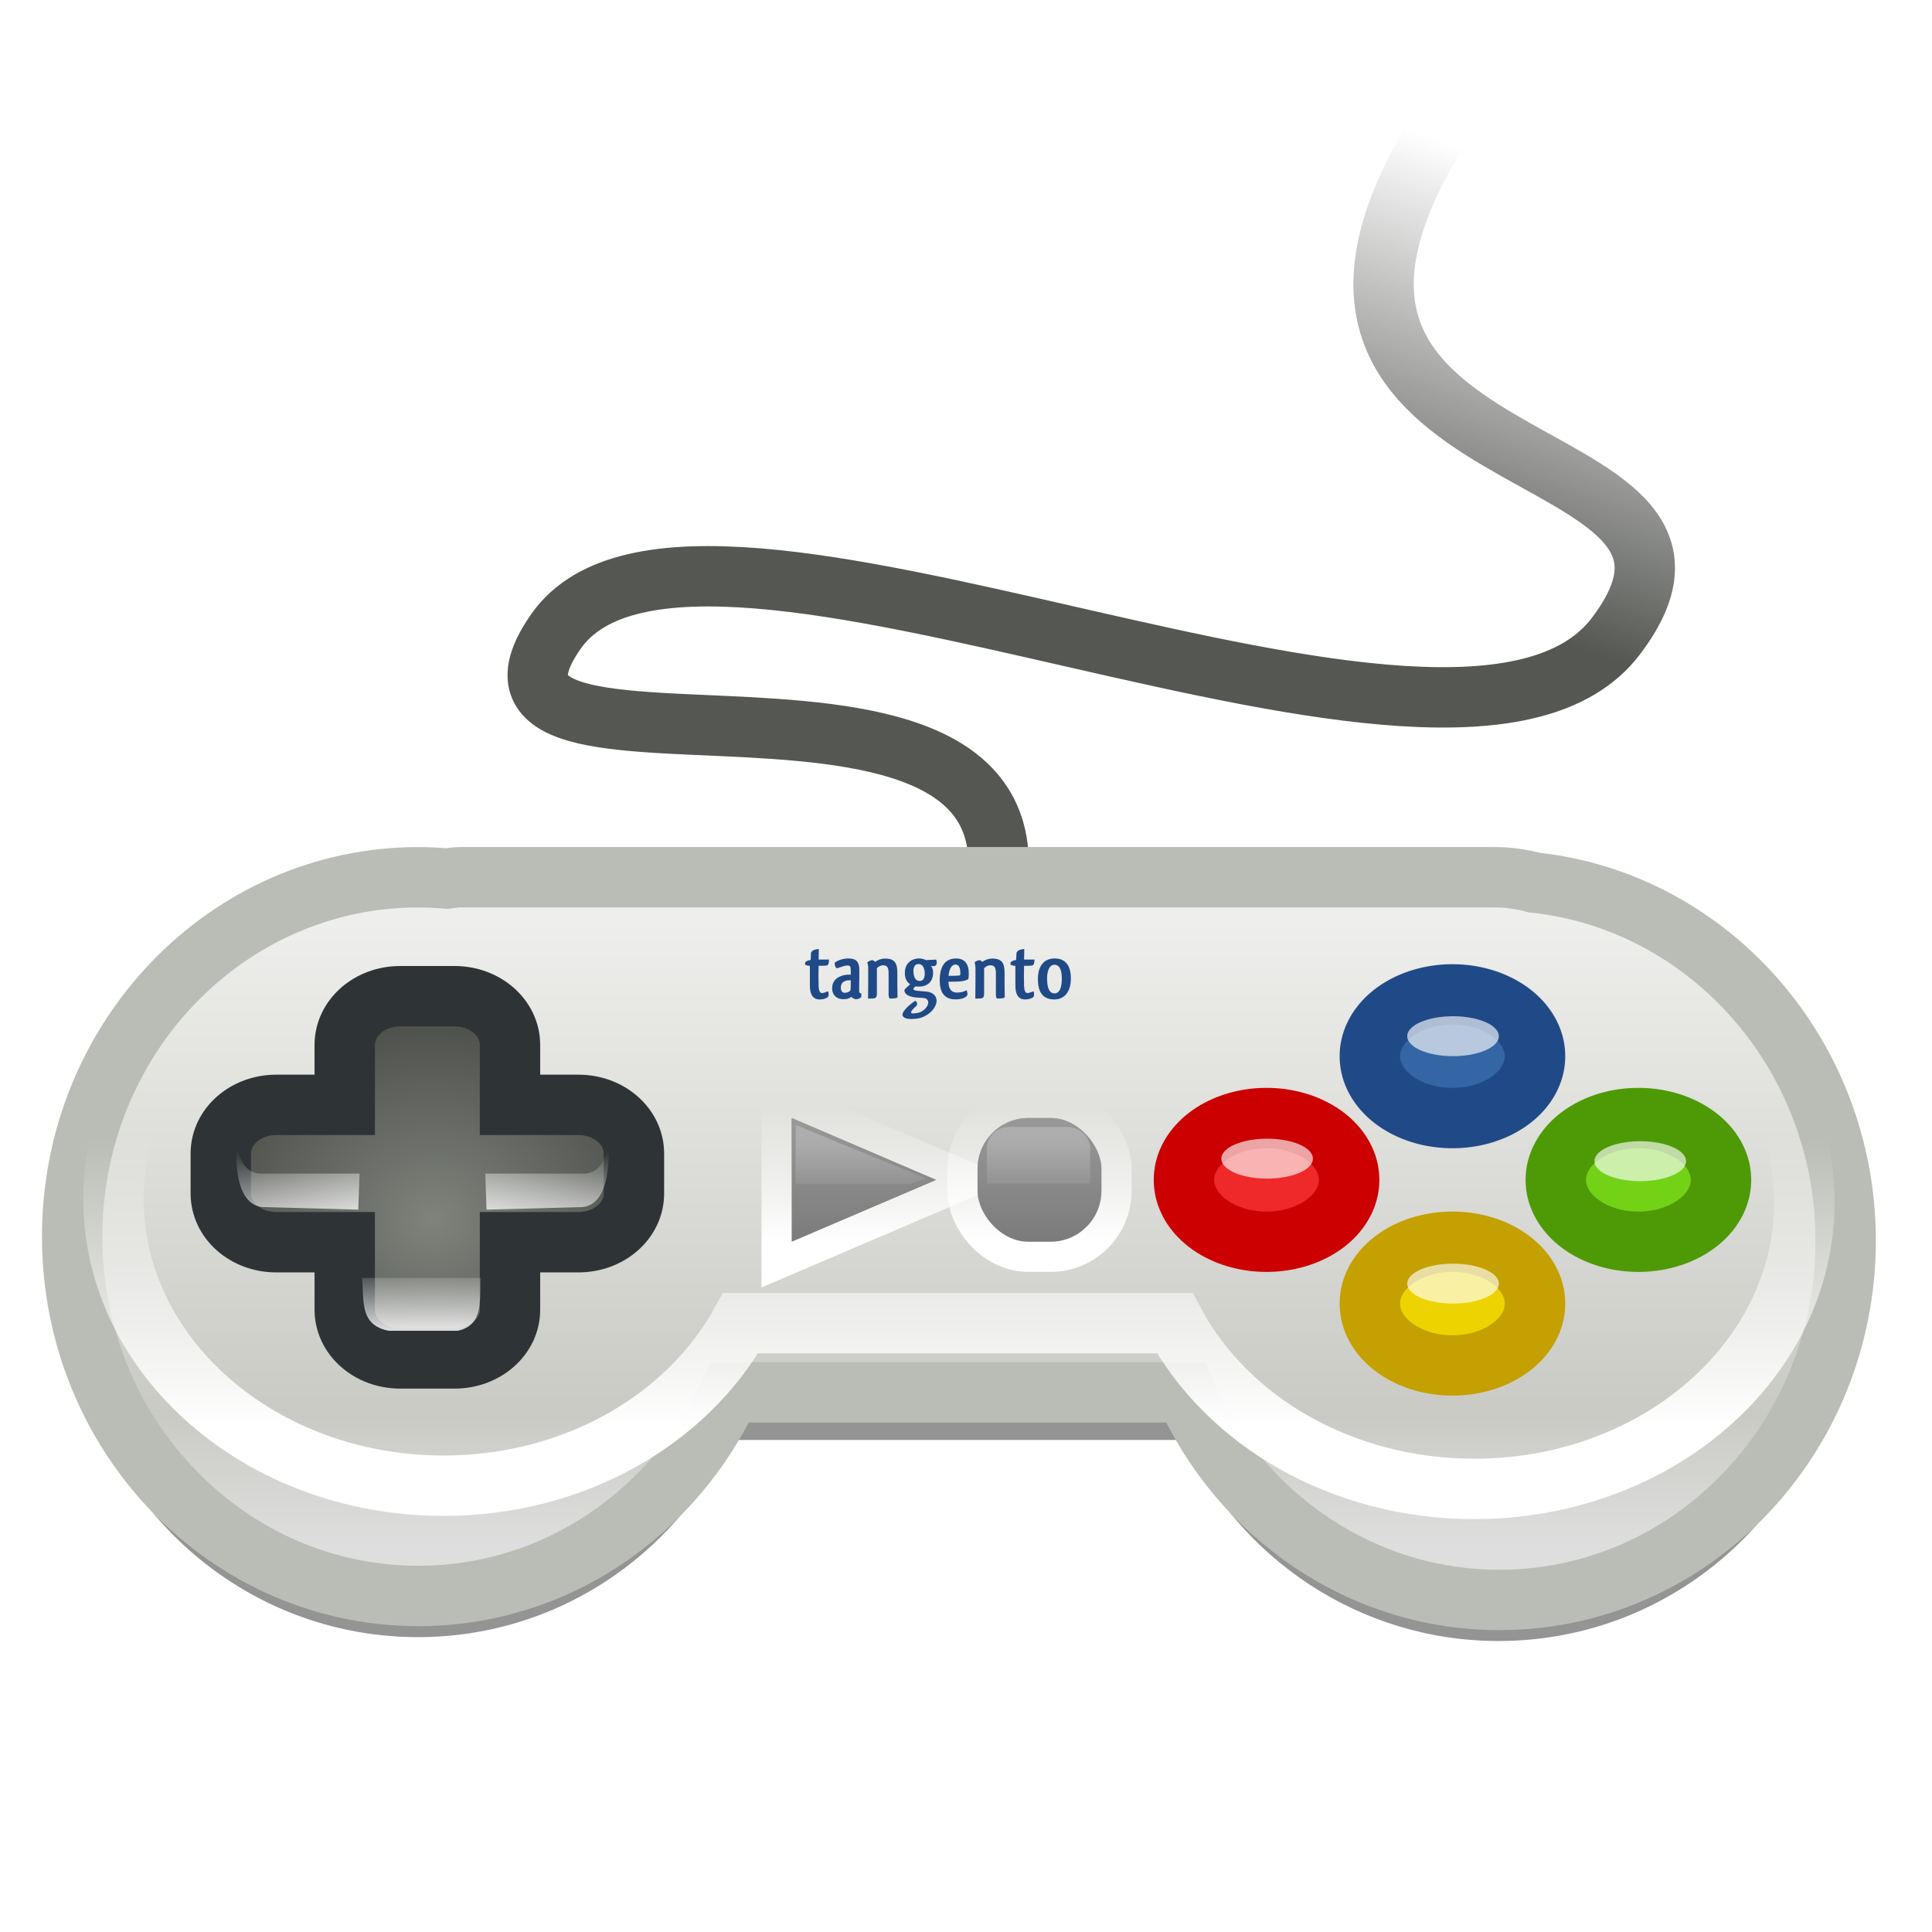 <?xml version="1.0" encoding="UTF-8" standalone="no"?>
<!-- Created with Inkscape (http://www.inkscape.org/) -->
<svg
   xmlns:dc="http://purl.org/dc/elements/1.1/"
   xmlns:cc="http://web.resource.org/cc/"
   xmlns:rdf="http://www.w3.org/1999/02/22-rdf-syntax-ns#"
   xmlns:svg="http://www.w3.org/2000/svg"
   xmlns="http://www.w3.org/2000/svg"
   xmlns:xlink="http://www.w3.org/1999/xlink"
   xmlns:sodipodi="http://sodipodi.sourceforge.net/DTD/sodipodi-0.dtd"
   xmlns:inkscape="http://www.inkscape.org/namespaces/inkscape"
   width="32"
   height="32"
   id="svg7854"
   sodipodi:version="0.32"
   inkscape:version="0.45+devel"
   version="1.0"
   sodipodi:docname="input-gaming.svg"
   inkscape:output_extension="org.inkscape.output.svg.inkscape">
  <defs
     id="defs7856">
    <linearGradient
       inkscape:collect="always"
       id="linearGradient6317">
      <stop
         style="stop-color:#ffffff;stop-opacity:1;"
         offset="0"
         id="stop6319" />
      <stop
         style="stop-color:#ffffff;stop-opacity:0;"
         offset="1"
         id="stop6321" />
    </linearGradient>
    <linearGradient
       id="linearGradient6307">
      <stop
         style="stop-color:#204a87;stop-opacity:1;"
         offset="0"
         id="stop6309" />
      <stop
         style="stop-color:#c9daf3;stop-opacity:1;"
         offset="1"
         id="stop6311" />
    </linearGradient>
    <linearGradient
       inkscape:collect="always"
       id="linearGradient6297">
      <stop
         id="stop6301"
         offset="0"
         style="stop-color:#7f837c;stop-opacity:1" />
      <stop
         id="stop6299"
         offset="1"
         style="stop-color:#4e504c;stop-opacity:1" />
    </linearGradient>
    <linearGradient
       inkscape:collect="always"
       id="linearGradient6260">
      <stop
         style="stop-color:#ffffff;stop-opacity:1;"
         offset="0"
         id="stop6262" />
      <stop
         style="stop-color:#ffffff;stop-opacity:0;"
         offset="1"
         id="stop6264" />
    </linearGradient>
    <linearGradient
       id="linearGradient6240">
      <stop
         style="stop-color:#999999;stop-opacity:1;"
         offset="0"
         id="stop6242" />
      <stop
         style="stop-color:#7b7b7b;stop-opacity:1;"
         offset="1"
         id="stop6244" />
    </linearGradient>
    <linearGradient
       inkscape:collect="always"
       id="linearGradient5804">
      <stop
         style="stop-color:#ffffff;stop-opacity:1;"
         offset="0"
         id="stop5806" />
      <stop
         style="stop-color:#ffffff;stop-opacity:0;"
         offset="1"
         id="stop5808" />
    </linearGradient>
    <linearGradient
       inkscape:collect="always"
       id="linearGradient5784">
      <stop
         style="stop-color:#ffffff;stop-opacity:1;"
         offset="0"
         id="stop5786" />
      <stop
         style="stop-color:#ffffff;stop-opacity:0;"
         offset="1"
         id="stop5788" />
    </linearGradient>
    <linearGradient
       id="linearGradient5739">
      <stop
         style="stop-color:#eeeeec;stop-opacity:1;"
         offset="0"
         id="stop5741" />
      <stop
         id="stop5747"
         offset="0.792"
         style="stop-color:#cacac5;stop-opacity:1" />
      <stop
         style="stop-color:#dedede;stop-opacity:1"
         offset="1"
         id="stop5743" />
    </linearGradient>
    <linearGradient
       inkscape:collect="always"
       id="linearGradient5731">
      <stop
         style="stop-color:#ffffff;stop-opacity:1;"
         offset="0"
         id="stop5733" />
      <stop
         style="stop-color:#ffffff;stop-opacity:0;"
         offset="1"
         id="stop5735" />
    </linearGradient>
    <linearGradient
       id="linearGradient5024">
      <stop
         style="stop-color:#555753"
         offset="0"
         id="stop5026" />
      <stop
         style="stop-color:#555753;stop-opacity:0;"
         offset="1"
         id="stop5028" />
    </linearGradient>
    <linearGradient
       inkscape:collect="always"
       xlink:href="#linearGradient5024"
       id="linearGradient6086"
       gradientUnits="userSpaceOnUse"
       gradientTransform="matrix(0.684,0,0,1.424,0.776,2.295)"
       x1="29.875"
       y1="4.763"
       x2="30.728"
       y2="-0.468" />
    <linearGradient
       inkscape:collect="always"
       xlink:href="#linearGradient5731"
       id="linearGradient5737"
       x1="24"
       y1="35"
       x2="24"
       y2="28"
       gradientUnits="userSpaceOnUse"
       gradientTransform="matrix(0.684,0,0,0.683,-0.568,-0.264)" />
    <linearGradient
       inkscape:collect="always"
       xlink:href="#linearGradient5739"
       id="linearGradient5745"
       x1="22"
       y1="22.701"
       x2="22"
       y2="37.375"
       gradientUnits="userSpaceOnUse"
       gradientTransform="matrix(0.684,0,0,0.705,-0.568,-0.752)" />
    <linearGradient
       inkscape:collect="always"
       xlink:href="#linearGradient5784"
       id="linearGradient5790"
       x1="9.688"
       y1="31.344"
       x2="9.406"
       y2="29.312"
       gradientUnits="userSpaceOnUse" />
    <linearGradient
       inkscape:collect="always"
       xlink:href="#linearGradient5784"
       id="linearGradient5800"
       gradientUnits="userSpaceOnUse"
       x1="9.688"
       y1="31.344"
       x2="9.406"
       y2="29.312"
       gradientTransform="matrix(-1,0,0,1,23.106,0)" />
    <linearGradient
       inkscape:collect="always"
       xlink:href="#linearGradient5804"
       id="linearGradient5810"
       x1="11.453"
       y1="34"
       x2="11.453"
       y2="32.391"
       gradientUnits="userSpaceOnUse"
       gradientTransform="matrix(0.949,0,0,1,0.661,0)" />
    <filter
       inkscape:collect="always"
       id="filter6232"
       x="-0.058"
       width="1.115"
       y="-0.146"
       height="1.292">
      <feGaussianBlur
         inkscape:collect="always"
         stdDeviation="1.033"
         id="feGaussianBlur6234" />
    </filter>
    <linearGradient
       inkscape:collect="always"
       xlink:href="#linearGradient6240"
       id="linearGradient6280"
       gradientUnits="userSpaceOnUse"
       gradientTransform="matrix(0.7,0,0,1,5.7,0)"
       x1="24"
       y1="27.68"
       x2="24"
       y2="31" />
    <linearGradient
       inkscape:collect="always"
       xlink:href="#linearGradient6260"
       id="linearGradient6282"
       gradientUnits="userSpaceOnUse"
       gradientTransform="matrix(0.7,0,0,1,5.7,0)"
       x1="24"
       y1="31"
       x2="24"
       y2="27.68" />
    <linearGradient
       inkscape:collect="always"
       xlink:href="#linearGradient6240"
       id="linearGradient6284"
       gradientUnits="userSpaceOnUse"
       gradientTransform="matrix(0.7,0,0,1,5.7,0)"
       x1="24"
       y1="28"
       x2="24"
       y2="31" />
    <linearGradient
       inkscape:collect="always"
       xlink:href="#linearGradient6240"
       id="linearGradient6286"
       gradientUnits="userSpaceOnUse"
       gradientTransform="translate(-1.5,0)"
       x1="24"
       y1="27.68"
       x2="24"
       y2="31" />
    <linearGradient
       inkscape:collect="always"
       xlink:href="#linearGradient6260"
       id="linearGradient6288"
       gradientUnits="userSpaceOnUse"
       gradientTransform="translate(-1.5,0)"
       x1="24"
       y1="31"
       x2="24"
       y2="27.68" />
    <linearGradient
       inkscape:collect="always"
       xlink:href="#linearGradient6240"
       id="linearGradient6290"
       gradientUnits="userSpaceOnUse"
       gradientTransform="translate(-1.5,0)"
       x1="24"
       y1="28"
       x2="24"
       y2="31" />
    <radialGradient
       inkscape:collect="always"
       xlink:href="#linearGradient6297"
       id="radialGradient6303"
       cx="11.656"
       cy="30.656"
       fx="11.656"
       fy="30.656"
       r="5.5"
       gradientUnits="userSpaceOnUse"
       gradientTransform="matrix(0.684,0,0,0.6,-0.792,1.8)" />
    <linearGradient
       inkscape:collect="always"
       xlink:href="#linearGradient6317"
       id="linearGradient6323"
       x1="21.666"
       y1="28.146"
       x2="21.666"
       y2="29.648"
       gradientUnits="userSpaceOnUse"
       gradientTransform="matrix(0.684,0,0,0.683,-0.568,-0.264)" />
    <linearGradient
       inkscape:collect="always"
       xlink:href="#linearGradient6317"
       id="linearGradient6330"
       gradientUnits="userSpaceOnUse"
       x1="21.666"
       y1="28.146"
       x2="21.666"
       y2="29.648"
       gradientTransform="matrix(0.684,0,0,0.683,-0.613,-0.264)" />
    <linearGradient
       inkscape:collect="always"
       xlink:href="#linearGradient5024"
       id="linearGradient6382"
       gradientUnits="userSpaceOnUse"
       gradientTransform="matrix(1,0,0,2.085,77.43,3.931)"
       x1="29.875"
       y1="4.763"
       x2="30.728"
       y2="-0.468" />
    <linearGradient
       inkscape:collect="always"
       xlink:href="#linearGradient5739"
       id="linearGradient6384"
       gradientUnits="userSpaceOnUse"
       x1="22"
       y1="22.701"
       x2="22"
       y2="37.375"
       gradientTransform="translate(76.014,0)" />
    <linearGradient
       inkscape:collect="always"
       xlink:href="#linearGradient5731"
       id="linearGradient6386"
       gradientUnits="userSpaceOnUse"
       x1="24"
       y1="35"
       x2="24"
       y2="28"
       gradientTransform="translate(76.014,0)" />
    <radialGradient
       inkscape:collect="always"
       xlink:href="#linearGradient6297"
       id="radialGradient6388"
       gradientUnits="userSpaceOnUse"
       gradientTransform="matrix(1,0,0,0.9,76.014,3.45)"
       cx="11.656"
       cy="30.656"
       fx="11.656"
       fy="30.656"
       r="5.5" />
    <linearGradient
       inkscape:collect="always"
       xlink:href="#linearGradient5784"
       id="linearGradient6390"
       gradientUnits="userSpaceOnUse"
       x1="9.688"
       y1="31.344"
       x2="9.406"
       y2="29.312" />
    <linearGradient
       inkscape:collect="always"
       xlink:href="#linearGradient5784"
       id="linearGradient6392"
       gradientUnits="userSpaceOnUse"
       gradientTransform="matrix(-1,0,0,1,23.106,0)"
       x1="9.688"
       y1="31.344"
       x2="9.406"
       y2="29.312" />
    <linearGradient
       inkscape:collect="always"
       xlink:href="#linearGradient5804"
       id="linearGradient6394"
       gradientUnits="userSpaceOnUse"
       x1="11.453"
       y1="34"
       x2="11.453"
       y2="32.391" />
    <linearGradient
       inkscape:collect="always"
       xlink:href="#linearGradient6240"
       id="linearGradient6396"
       gradientUnits="userSpaceOnUse"
       gradientTransform="matrix(0.7,0,0,1,5.7,0)"
       x1="24"
       y1="27.68"
       x2="24"
       y2="31" />
    <linearGradient
       inkscape:collect="always"
       xlink:href="#linearGradient6260"
       id="linearGradient6398"
       gradientUnits="userSpaceOnUse"
       gradientTransform="matrix(0.7,0,0,1,5.7,0)"
       x1="24"
       y1="31"
       x2="24"
       y2="27.68" />
    <linearGradient
       inkscape:collect="always"
       xlink:href="#linearGradient6240"
       id="linearGradient6400"
       gradientUnits="userSpaceOnUse"
       gradientTransform="matrix(0.7,0,0,1,5.7,0)"
       x1="24"
       y1="28"
       x2="24"
       y2="31" />
    <linearGradient
       inkscape:collect="always"
       xlink:href="#linearGradient6240"
       id="linearGradient6402"
       gradientUnits="userSpaceOnUse"
       gradientTransform="translate(-1.5,0)"
       x1="24"
       y1="27.68"
       x2="24"
       y2="31" />
    <linearGradient
       inkscape:collect="always"
       xlink:href="#linearGradient6260"
       id="linearGradient6404"
       gradientUnits="userSpaceOnUse"
       gradientTransform="translate(-1.5,0)"
       x1="24"
       y1="31"
       x2="24"
       y2="27.68" />
    <linearGradient
       inkscape:collect="always"
       xlink:href="#linearGradient6240"
       id="linearGradient6406"
       gradientUnits="userSpaceOnUse"
       gradientTransform="translate(-1.5,0)"
       x1="24"
       y1="28"
       x2="24"
       y2="31" />
    <linearGradient
       inkscape:collect="always"
       xlink:href="#linearGradient6317"
       id="linearGradient6408"
       gradientUnits="userSpaceOnUse"
       x1="21.666"
       y1="28.146"
       x2="21.666"
       y2="29.648"
       gradientTransform="translate(76.014,0)" />
    <linearGradient
       inkscape:collect="always"
       xlink:href="#linearGradient6317"
       id="linearGradient6410"
       gradientUnits="userSpaceOnUse"
       gradientTransform="translate(75.948,0)"
       x1="21.666"
       y1="28.146"
       x2="21.666"
       y2="29.648" />
  </defs>
  <sodipodi:namedview
     id="base"
     pagecolor="#ffffff"
     bordercolor="#e0e0e0"
     borderopacity="1"
     gridtolerance="10000"
     guidetolerance="10"
     objecttolerance="10"
     inkscape:pageopacity="0.0"
     inkscape:pageshadow="2"
     inkscape:zoom="1"
     inkscape:cx="17.128246"
     inkscape:cy="13.41741"
     inkscape:document-units="px"
     inkscape:current-layer="layer1"
     width="32px"
     height="32px"
     inkscape:showpageshadow="false"
     inkscape:window-width="641"
     inkscape:window-height="626"
     inkscape:window-x="237"
     inkscape:window-y="419">
    <inkscape:grid
       type="xygrid"
       id="grid4974" />
  </sodipodi:namedview>
  <g
     inkscape:label="Layer 1"
     inkscape:groupmode="layer"
     id="layer1">
    <path
       id="path6206"
       d="M 10.955,22.664 C 6.327,22.664 2.575,26.442 2.575,31.102 C 2.575,35.761 6.327,39.539 10.955,39.539 C 14.281,39.539 17.143,37.587 18.497,34.758 L 29.516,34.758 C 30.851,37.637 33.757,39.633 37.12,39.633 C 41.748,39.633 45.5,35.855 45.5,31.195 C 45.5,26.827 42.184,23.222 37.958,22.789 C 37.646,22.705 37.334,22.664 36.996,22.664 L 11.948,22.664 C 11.844,22.664 11.74,22.687 11.638,22.695 C 11.407,22.676 11.191,22.664 10.955,22.664 z"
       style="opacity:0.645;color:#000000;fill:#000000;fill-opacity:1;fill-rule:nonzero;stroke:none;stroke-width:1;stroke-linecap:butt;stroke-linejoin:miter;marker:none;marker-start:none;marker-mid:none;marker-end:none;stroke-miterlimit:4;stroke-dasharray:none;stroke-dashoffset:0;stroke-opacity:1;visibility:visible;display:inline;overflow:visible;filter:url(#filter6232);enable-background:accumulate"
       transform="matrix(0.684,0,0,0.683,-0.568,0.111)" />
    <path
       style="fill:none;fill-opacity:1;fill-rule:evenodd;stroke:url(#linearGradient6086);stroke-width:1;stroke-linecap:square;stroke-linejoin:miter;stroke-miterlimit:4;stroke-dasharray:none;stroke-opacity:1;display:inline"
       d="M 16.133,15.97 C 18.866,9.597 6.88,13.785 9.208,10.459 C 11.497,7.191 24.131,14.004 26.763,10.538 C 29.441,7.012 19.853,8.246 23.95,1.97"
       id="path5014"
       sodipodi:nodetypes="czzc" />
    <path
       style="opacity:1;color:#000000;fill:url(#linearGradient5745);fill-opacity:1;fill-rule:nonzero;stroke:#babdb6;stroke-width:1;stroke-linecap:butt;stroke-linejoin:miter;marker:none;marker-start:none;marker-mid:none;marker-end:none;stroke-miterlimit:4;stroke-dasharray:none;stroke-dashoffset:0;stroke-opacity:1;visibility:visible;display:inline;overflow:visible;enable-background:accumulate"
       d="M 6.929,14.53 C 3.762,14.53 1.195,17.195 1.195,20.482 C 1.195,23.769 3.762,26.434 6.929,26.434 C 9.206,26.434 11.164,25.057 12.091,23.061 L 19.631,23.061 C 20.545,25.092 22.534,26.5 24.835,26.5 C 28.002,26.5 30.57,23.835 30.57,20.548 C 30.57,17.467 28.301,14.923 25.409,14.618 C 25.195,14.559 24.982,14.53 24.75,14.53 L 7.609,14.53 C 7.538,14.53 7.467,14.546 7.397,14.552 C 7.239,14.538 7.091,14.53 6.929,14.53 z"
       id="path5553" />
    <path
       id="path5729"
       d="M 7.347,15.101 C 4.327,15.101 1.879,17.229 1.879,19.855 C 1.879,22.48 4.327,24.608 7.347,24.608 C 9.517,24.608 11.384,23.509 12.268,21.915 L 19.457,21.915 C 20.328,23.537 22.224,24.661 24.418,24.661 C 27.438,24.661 29.886,22.533 29.886,19.907 C 29.886,17.446 27.722,15.415 24.965,15.171 C 24.761,15.124 24.558,15.101 24.337,15.101 L 7.995,15.101 C 7.927,15.101 7.859,15.114 7.792,15.118 C 7.642,15.108 7.5,15.101 7.347,15.101 z"
       style="opacity:1;color:#000000;fill:none;fill-opacity:1;fill-rule:nonzero;stroke:url(#linearGradient5737);stroke-width:1;stroke-linecap:butt;stroke-linejoin:miter;marker:none;marker-start:none;marker-mid:none;marker-end:none;stroke-miterlimit:4;stroke-dasharray:none;stroke-dashoffset:0;stroke-opacity:1;visibility:visible;display:inline;overflow:visible;enable-background:accumulate" />
    <path
       sodipodi:type="arc"
       style="opacity:1;color:#000000;fill:#ef2929;fill-opacity:1;fill-rule:nonzero;stroke:#cc0000;stroke-width:1.463;stroke-linecap:butt;stroke-linejoin:miter;marker:none;marker-start:none;marker-mid:none;marker-end:none;stroke-miterlimit:4;stroke-dasharray:none;stroke-dashoffset:0;stroke-opacity:1;visibility:visible;display:inline;overflow:visible;enable-background:accumulate"
       id="path5767"
       sodipodi:cx="33"
       sodipodi:cy="28.5"
       sodipodi:rx="2"
       sodipodi:ry="1.5"
       d="M 35,28.5 A 2,1.5 0 1 1 31,28.5 A 2,1.5 0 1 1 35,28.5 z"
       transform="matrix(0.684,0,0,0.683,-1.594,7.7267e-2)" />
    <path
       transform="matrix(0.684,0,0,0.683,1.485,-1.971)"
       d="M 35,28.5 A 2,1.5 0 1 1 31,28.5 A 2,1.5 0 1 1 35,28.5 z"
       sodipodi:ry="1.5"
       sodipodi:rx="2"
       sodipodi:cy="28.5"
       sodipodi:cx="33"
       id="path5769"
       style="opacity:1;color:#000000;fill:#3465a4;fill-opacity:1;fill-rule:nonzero;stroke:#204a87;stroke-width:1.463;stroke-linecap:butt;stroke-linejoin:miter;marker:none;marker-start:none;marker-mid:none;marker-end:none;stroke-miterlimit:4;stroke-dasharray:none;stroke-dashoffset:0;stroke-opacity:1;visibility:visible;display:inline;overflow:visible;enable-background:accumulate"
       sodipodi:type="arc" />
    <path
       sodipodi:type="arc"
       style="opacity:1;color:#000000;fill:#73d216;fill-opacity:1;fill-rule:nonzero;stroke:#4e9a06;stroke-width:1.463;stroke-linecap:butt;stroke-linejoin:miter;marker:none;marker-start:none;marker-mid:none;marker-end:none;stroke-miterlimit:4;stroke-dasharray:none;stroke-dashoffset:0;stroke-opacity:1;visibility:visible;display:inline;overflow:visible;enable-background:accumulate"
       id="path5771"
       sodipodi:cx="33"
       sodipodi:cy="28.5"
       sodipodi:rx="2"
       sodipodi:ry="1.5"
       d="M 35,28.5 A 2,1.5 0 1 1 31,28.5 A 2,1.5 0 1 1 35,28.5 z"
       transform="matrix(0.684,0,0,0.683,4.565,7.7267e-2)" />
    <path
       transform="matrix(0.684,0,0,0.683,1.485,2.126)"
       d="M 35,28.5 A 2,1.5 0 1 1 31,28.5 A 2,1.5 0 1 1 35,28.5 z"
       sodipodi:ry="1.5"
       sodipodi:rx="2"
       sodipodi:cy="28.5"
       sodipodi:cx="33"
       id="path5773"
       style="opacity:1;color:#000000;fill:#edd400;fill-opacity:1;fill-rule:nonzero;stroke:#c4a000;stroke-width:1.463;stroke-linecap:butt;stroke-linejoin:miter;marker:none;marker-start:none;marker-mid:none;marker-end:none;stroke-miterlimit:4;stroke-dasharray:none;stroke-dashoffset:0;stroke-opacity:1;visibility:visible;display:inline;overflow:visible;enable-background:accumulate"
       sodipodi:type="arc" />
    <path
       style="opacity:1;color:#000000;fill:url(#radialGradient6303);fill-opacity:1;fill-rule:nonzero;stroke:#2e3436;stroke-width:1;stroke-linecap:butt;stroke-linejoin:miter;marker:none;marker-start:none;marker-mid:none;marker-end:none;stroke-miterlimit:4;stroke-dasharray:none;stroke-dashoffset:0;stroke-opacity:1;visibility:visible;display:inline;overflow:visible;enable-background:accumulate"
       d="M 6.629,16.5 C 6.12,16.5 5.71,16.86 5.71,17.306 L 5.71,18.3 L 4.576,18.3 C 4.067,18.3 3.657,18.66 3.657,19.106 L 3.657,19.769 C 3.657,20.215 4.067,20.575 4.576,20.575 L 5.71,20.575 L 5.71,21.694 C 5.71,22.14 6.12,22.5 6.629,22.5 L 7.527,22.5 C 8.037,22.5 8.447,22.14 8.447,21.694 L 8.447,20.575 L 9.58,20.575 C 10.09,20.575 10.5,20.215 10.5,19.769 L 10.5,19.106 C 10.5,18.66 10.09,18.3 9.58,18.3 L 8.447,18.3 L 8.447,17.306 C 8.447,16.86 8.037,16.5 7.527,16.5 L 6.629,16.5 z"
       id="rect5775"
       sodipodi:nodetypes="ccccccccccccccccccccc" />
    <g
       id="g5812"
       style="opacity:0.843"
       transform="matrix(0.684,0,0,0.683,-0.906,-1.18)">
      <path
         sodipodi:nodetypes="cccccc"
         id="path5782"
         d="M 7.062,29.312 C 7.062,29.312 7.031,30.156 7.625,30.188 L 10.031,30.188 L 10,31.062 L 7.688,31 C 6.875,30.938 7.062,29.312 7.062,29.312 z"
         style="opacity:1;color:#000000;fill:url(#linearGradient5790);fill-opacity:1;fill-rule:nonzero;stroke:none;stroke-width:1;stroke-linecap:butt;stroke-linejoin:miter;marker:none;marker-start:none;marker-mid:none;marker-end:none;stroke-miterlimit:4;stroke-dasharray:none;stroke-dashoffset:0;stroke-opacity:1;visibility:visible;display:inline;overflow:visible;enable-background:accumulate" />
      <path
         style="opacity:1;color:#000000;fill:url(#linearGradient5800);fill-opacity:1;fill-rule:nonzero;stroke:none;stroke-width:1;stroke-linecap:butt;stroke-linejoin:miter;marker:none;marker-start:none;marker-mid:none;marker-end:none;stroke-miterlimit:4;stroke-dasharray:none;stroke-dashoffset:0;stroke-opacity:1;visibility:visible;display:inline;overflow:visible;enable-background:accumulate"
         d="M 16.044,29.312 C 16.044,29.312 16.075,30.156 15.481,30.188 L 13.075,30.188 L 13.106,31.062 L 15.419,31 C 16.231,30.938 16.044,29.312 16.044,29.312 z"
         id="path5798"
         sodipodi:nodetypes="cccccc" />
      <path
         sodipodi:nodetypes="ccccc"
         id="path5802"
         d="M 10.092,32.719 C 10.211,32.719 12.969,32.719 12.969,32.719 C 12.929,33.243 13.044,33.87 12.405,34 L 10.744,34 C 10.019,33.87 10.143,33.243 10.092,32.719 z"
         style="opacity:1;color:#000000;fill:url(#linearGradient5810);fill-opacity:1;fill-rule:nonzero;stroke:none;stroke-width:1;stroke-linecap:butt;stroke-linejoin:miter;marker:none;marker-start:none;marker-mid:none;marker-end:none;stroke-miterlimit:4;stroke-dasharray:none;stroke-dashoffset:0;stroke-opacity:1;visibility:visible;display:inline;overflow:visible;enable-background:accumulate" />
    </g>
    <path
       sodipodi:type="arc"
       style="opacity:1;color:#000000;fill:#ffffff;fill-opacity:0.644;fill-rule:nonzero;stroke:none;stroke-width:1;stroke-linecap:butt;stroke-linejoin:miter;marker:none;marker-start:none;marker-mid:none;marker-end:none;stroke-miterlimit:4;stroke-dasharray:none;stroke-dashoffset:0;stroke-opacity:1;visibility:visible;display:inline;overflow:visible;enable-background:accumulate"
       id="path5817"
       sodipodi:cx="35.953125"
       sodipodi:cy="25.640625"
       sodipodi:rx="1.109375"
       sodipodi:ry="0.484375"
       d="M 37.062,25.641 A 1.109,0.484 0 1 1 34.844,25.641 A 1.109,0.484 0 1 1 37.062,25.641 z"
       transform="matrix(0.684,0,0,0.683,-0.525,-0.35)"
       inkscape:transform-center-x="0.19247238"
       inkscape:transform-center-y="1.2163967" />
    <path
       inkscape:transform-center-y="1.2163967"
       inkscape:transform-center-x="0.19247238"
       transform="matrix(0.684,0,0,0.683,-3.604,1.678)"
       d="M 37.062,25.641 A 1.109,0.484 0 1 1 34.844,25.641 A 1.109,0.484 0 1 1 37.062,25.641 z"
       sodipodi:ry="0.484375"
       sodipodi:rx="1.109375"
       sodipodi:cy="25.640625"
       sodipodi:cx="35.953125"
       id="path6200"
       style="opacity:1;color:#000000;fill:#ffffff;fill-opacity:0.644;fill-rule:nonzero;stroke:none;stroke-width:1;stroke-linecap:butt;stroke-linejoin:miter;marker:none;marker-start:none;marker-mid:none;marker-end:none;stroke-miterlimit:4;stroke-dasharray:none;stroke-dashoffset:0;stroke-opacity:1;visibility:visible;display:inline;overflow:visible;enable-background:accumulate"
       sodipodi:type="arc" />
    <path
       sodipodi:type="arc"
       style="opacity:1;color:#000000;fill:#ffffff;fill-opacity:0.644;fill-rule:nonzero;stroke:none;stroke-width:1;stroke-linecap:butt;stroke-linejoin:miter;marker:none;marker-start:none;marker-mid:none;marker-end:none;stroke-miterlimit:4;stroke-dasharray:none;stroke-dashoffset:0;stroke-opacity:1;visibility:visible;display:inline;overflow:visible;enable-background:accumulate"
       id="path6202"
       sodipodi:cx="35.953125"
       sodipodi:cy="25.640625"
       sodipodi:rx="1.109375"
       sodipodi:ry="0.484375"
       d="M 37.062,25.641 A 1.109,0.484 0 1 1 34.844,25.641 A 1.109,0.484 0 1 1 37.062,25.641 z"
       transform="matrix(0.684,0,0,0.683,2.576,1.72)"
       inkscape:transform-center-x="0.19247239"
       inkscape:transform-center-y="1.2163967" />
    <path
       inkscape:transform-center-y="1.2163967"
       inkscape:transform-center-x="0.19247237"
       transform="matrix(0.684,0,0,0.683,-0.525,3.748)"
       d="M 37.062,25.641 A 1.109,0.484 0 1 1 34.844,25.641 A 1.109,0.484 0 1 1 37.062,25.641 z"
       sodipodi:ry="0.484375"
       sodipodi:rx="1.109375"
       sodipodi:cy="25.640625"
       sodipodi:cx="35.953125"
       id="path6204"
       style="opacity:1;color:#000000;fill:#ffffff;fill-opacity:0.644;fill-rule:nonzero;stroke:none;stroke-width:1;stroke-linecap:butt;stroke-linejoin:miter;marker:none;marker-start:none;marker-mid:none;marker-end:none;stroke-miterlimit:4;stroke-dasharray:none;stroke-dashoffset:0;stroke-opacity:1;visibility:visible;display:inline;overflow:visible;enable-background:accumulate"
       sodipodi:type="arc" />
    <g
       id="g6274"
       transform="matrix(0.684,0,0,0.683,0.117,-0.606)">
      <path
         style="opacity:1;color:#000000;fill:url(#linearGradient6280);fill-opacity:1;fill-rule:nonzero;stroke:url(#linearGradient6282);stroke-width:1.463;stroke-linecap:butt;stroke-linejoin:miter;marker:none;marker-start:none;marker-mid:none;marker-end:none;stroke-miterlimit:4;stroke-dasharray:none;stroke-dashoffset:0;stroke-opacity:1;visibility:visible;display:inline;overflow:visible;enable-background:accumulate"
         d="M 19,28 L 19,31 L 22.5,29.5 L 19,28 z"
         id="path6256" />
      <path
         id="path6236"
         d="M 19,28 L 19,31 L 22.5,29.5 L 19,28 z"
         style="opacity:1;color:#000000;fill:url(#linearGradient6284);fill-opacity:1;fill-rule:nonzero;stroke:none;stroke-width:1;stroke-linecap:butt;stroke-linejoin:miter;marker:none;marker-start:none;marker-mid:none;marker-end:none;stroke-miterlimit:4;stroke-dasharray:none;stroke-dashoffset:0;stroke-opacity:1;visibility:visible;display:inline;overflow:visible;enable-background:accumulate" />
      <rect
         style="opacity:1;color:#000000;fill:url(#linearGradient6286);fill-opacity:1;fill-rule:nonzero;stroke:url(#linearGradient6288);stroke-width:1.463;stroke-linecap:butt;stroke-linejoin:miter;marker:none;marker-start:none;marker-mid:none;marker-end:none;stroke-miterlimit:4;stroke-dasharray:none;stroke-dashoffset:0;stroke-opacity:1;visibility:visible;display:inline;overflow:visible;enable-background:accumulate"
         id="rect6258"
         width="3"
         height="3"
         x="23.5"
         y="28"
         rx="1.232"
         ry="1.235" />
      <rect
         ry="1.235"
         rx="1.232"
         y="28"
         x="23.5"
         height="3"
         width="3"
         id="rect6238"
         style="opacity:1;color:#000000;fill:url(#linearGradient6290);fill-opacity:1;fill-rule:nonzero;stroke:none;stroke-width:1;stroke-linecap:butt;stroke-linejoin:miter;marker:none;marker-start:none;marker-mid:none;marker-end:none;stroke-miterlimit:4;stroke-dasharray:none;stroke-dashoffset:0;stroke-opacity:1;visibility:visible;display:inline;overflow:visible;enable-background:accumulate" />
    </g>
    <path
       style="font-size:1.992px;font-style:normal;font-variant:normal;font-weight:normal;font-stretch:normal;text-indent:0;text-align:start;text-decoration:none;line-height:200%;letter-spacing:normal;word-spacing:normal;text-transform:none;direction:ltr;block-progression:tb;writing-mode:lr-tb;text-anchor:start;color:#000000;fill:#204a87;fill-opacity:1;fill-rule:nonzero;stroke:none;stroke-width:1;stroke-linecap:butt;stroke-linejoin:miter;marker:none;marker-start:none;marker-mid:none;marker-end:none;stroke-miterlimit:4;stroke-dashoffset:0;stroke-opacity:1;visibility:visible;display:inline;overflow:visible;enable-background:accumulate;font-family:Qlassik Bold"
       d="M 13.698,16.422 C 13.688,16.431 13.634,16.45 13.616,16.448 C 13.573,16.448 13.563,16.398 13.558,16.327 L 13.558,16.26 C 13.558,16.232 13.556,16.203 13.556,16.172 C 13.556,16.115 13.558,16.056 13.559,15.997 C 13.609,15.997 13.628,15.997 13.656,15.995 C 13.667,15.995 13.68,15.994 13.69,15.992 C 13.717,15.987 13.728,15.969 13.732,15.893 L 13.559,15.893 C 13.559,15.841 13.56,15.798 13.562,15.741 L 13.562,15.719 C 13.48,15.724 13.444,15.75 13.433,15.782 C 13.432,15.82 13.428,15.862 13.427,15.9 C 13.418,15.904 13.416,15.901 13.405,15.904 C 13.387,15.909 13.367,15.915 13.346,15.929 C 13.335,15.939 13.334,15.939 13.334,15.979 C 13.354,15.988 13.378,15.997 13.414,15.998 L 13.414,16.322 C 13.414,16.433 13.44,16.554 13.577,16.554 C 13.62,16.554 13.672,16.542 13.703,16.522 C 13.713,16.514 13.72,16.505 13.723,16.496 C 13.724,16.485 13.724,16.47 13.724,16.458 C 13.724,16.446 13.723,16.435 13.721,16.426 L 13.698,16.422 M 13.826,15.977 C 13.829,15.992 13.835,16.016 13.854,16.036 C 13.874,16.036 13.889,16.032 13.904,16.025 C 13.944,16.01 13.997,15.991 14.04,15.991 C 14.085,15.991 14.091,16.021 14.091,16.078 L 14.091,16.145 C 14.083,16.143 14.073,16.143 14.061,16.143 C 14.049,16.143 14.034,16.143 14.021,16.145 C 13.935,16.154 13.783,16.202 13.783,16.367 C 13.783,16.493 13.871,16.55 13.964,16.55 C 14.002,16.55 14.036,16.548 14.069,16.531 C 14.077,16.526 14.092,16.516 14.099,16.511 C 14.117,16.53 14.15,16.55 14.181,16.55 C 14.223,16.549 14.253,16.53 14.265,16.512 C 14.265,16.504 14.267,16.473 14.268,16.454 C 14.226,16.462 14.23,16.401 14.23,16.401 C 14.23,16.376 14.231,16.315 14.231,16.284 C 14.233,16.233 14.233,16.18 14.233,16.13 L 14.233,16.07 C 14.233,15.952 14.197,15.884 14.088,15.877 C 14.066,15.875 14.062,15.875 14.04,15.875 C 13.945,15.878 13.859,15.916 13.829,15.943 C 13.826,15.95 13.825,15.957 13.825,15.961 C 13.825,15.967 13.825,15.971 13.828,15.979 L 13.826,15.977 M 14.088,16.39 C 14.087,16.398 14.085,16.407 14.085,16.406 L 14.087,16.405 C 14.07,16.426 14.03,16.444 13.994,16.444 L 13.986,16.444 C 13.952,16.441 13.927,16.418 13.927,16.356 C 13.927,16.275 13.978,16.25 14.036,16.239 L 14.035,16.239 C 14.049,16.237 14.064,16.236 14.077,16.236 L 14.091,16.236 L 14.091,16.326 C 14.091,16.353 14.091,16.373 14.088,16.39 M 14.626,15.988 C 14.695,15.988 14.718,16.024 14.718,16.122 L 14.718,16.478 C 14.718,16.499 14.723,16.519 14.733,16.539 C 14.823,16.539 14.848,16.534 14.866,16.518 C 14.864,16.465 14.863,16.398 14.863,16.324 L 14.863,16.119 C 14.863,15.964 14.83,15.877 14.66,15.877 C 14.627,15.877 14.6,15.882 14.571,15.892 C 14.547,15.9 14.518,15.914 14.491,15.933 C 14.483,15.916 14.466,15.904 14.442,15.904 C 14.439,15.904 14.431,15.904 14.423,15.907 C 14.393,15.919 14.375,15.93 14.365,15.941 C 14.375,15.968 14.38,15.999 14.38,16.043 L 14.38,16.271 C 14.38,16.375 14.379,16.467 14.378,16.539 L 14.413,16.539 C 14.473,16.538 14.488,16.538 14.507,16.522 C 14.521,16.503 14.524,16.486 14.524,16.456 L 14.524,16.037 L 14.519,16.041 C 14.547,16.012 14.582,15.988 14.626,15.988 M 15.455,16.111 C 15.455,16.067 15.445,16.035 15.423,16.001 C 15.44,16.002 15.448,16.002 15.467,16.002 C 15.5,16.002 15.516,15.976 15.516,15.941 C 15.516,15.922 15.51,15.905 15.505,15.894 C 15.491,15.894 15.463,15.896 15.445,15.897 L 15.446,15.897 C 15.418,15.899 15.38,15.9 15.35,15.901 C 15.346,15.904 15.347,15.905 15.35,15.907 C 15.318,15.892 15.276,15.875 15.228,15.875 C 15.088,15.875 14.987,15.963 14.987,16.116 C 14.987,16.201 15.016,16.265 15.074,16.301 C 15.069,16.307 15.07,16.308 15.063,16.314 C 15.043,16.333 15.017,16.354 14.998,16.373 C 14.987,16.387 14.98,16.397 14.98,16.406 C 14.981,16.447 15.016,16.484 15.082,16.504 C 15.082,16.504 15.123,16.518 15.186,16.523 C 15.194,16.523 15.204,16.524 15.212,16.524 C 15.243,16.526 15.273,16.527 15.303,16.531 C 15.35,16.537 15.363,16.56 15.374,16.588 C 15.374,16.592 15.374,16.603 15.374,16.607 C 15.376,16.663 15.306,16.749 15.216,16.773 C 15.191,16.777 15.152,16.786 15.125,16.786 C 15.107,16.786 15.093,16.783 15.091,16.772 C 15.085,16.748 15.133,16.7 15.176,16.663 C 15.201,16.64 15.193,16.594 15.159,16.576 C 15.073,16.633 14.935,16.75 14.949,16.818 C 14.962,16.863 15.025,16.878 15.093,16.878 C 15.137,16.878 15.185,16.873 15.22,16.866 C 15.389,16.826 15.513,16.69 15.513,16.571 C 15.509,16.49 15.45,16.443 15.366,16.426 C 15.354,16.424 15.335,16.422 15.317,16.421 C 15.295,16.42 15.273,16.417 15.251,16.416 L 15.198,16.411 C 15.153,16.407 15.129,16.395 15.129,16.383 C 15.129,16.377 15.13,16.369 15.136,16.364 L 15.163,16.337 C 15.179,16.339 15.196,16.341 15.22,16.341 C 15.366,16.341 15.455,16.256 15.455,16.111 M 15.212,15.967 C 15.273,15.967 15.307,16.016 15.316,16.099 C 15.322,16.184 15.298,16.248 15.236,16.248 C 15.17,16.248 15.137,16.195 15.13,16.109 C 15.121,16.013 15.159,15.967 15.212,15.967 M 15.854,16.44 C 15.769,16.44 15.712,16.397 15.709,16.26 C 15.731,16.262 15.735,16.26 15.757,16.26 C 15.821,16.26 15.89,16.258 15.933,16.252 C 15.972,16.247 16.023,16.229 16.039,16.216 C 16.043,16.195 16.046,16.165 16.046,16.135 C 16.046,16.112 16.044,16.09 16.043,16.07 C 16.032,15.952 15.965,15.875 15.836,15.875 C 15.679,15.875 15.565,15.973 15.565,16.237 C 15.565,16.349 15.589,16.435 15.64,16.486 C 15.694,16.541 15.764,16.553 15.832,16.553 C 15.875,16.553 15.918,16.545 15.938,16.539 L 15.937,16.539 C 15.979,16.529 16.024,16.497 16.025,16.469 C 16.024,16.454 16.02,16.426 16.012,16.401 C 15.959,16.429 15.907,16.44 15.854,16.44 M 15.822,15.976 C 15.874,15.976 15.899,16.012 15.905,16.084 L 15.905,16.097 C 15.905,16.103 15.907,16.107 15.907,16.112 C 15.907,16.129 15.904,16.143 15.901,16.153 C 15.894,16.157 15.888,16.157 15.881,16.158 C 15.854,16.161 15.798,16.163 15.75,16.163 L 15.712,16.163 C 15.72,16.04 15.768,15.983 15.817,15.976 L 15.822,15.976 M 16.402,15.988 C 16.472,15.988 16.495,16.024 16.495,16.122 L 16.495,16.478 C 16.495,16.499 16.499,16.519 16.51,16.539 C 16.6,16.539 16.624,16.534 16.642,16.518 C 16.641,16.465 16.639,16.398 16.639,16.324 L 16.639,16.119 C 16.639,15.964 16.606,15.877 16.436,15.877 C 16.403,15.877 16.376,15.882 16.347,15.892 C 16.323,15.9 16.294,15.914 16.267,15.933 C 16.259,15.916 16.242,15.904 16.218,15.904 C 16.215,15.904 16.207,15.904 16.199,15.907 C 16.169,15.919 16.151,15.93 16.142,15.941 C 16.151,15.968 16.157,15.999 16.157,16.043 L 16.157,16.271 C 16.157,16.375 16.155,16.467 16.154,16.539 L 16.189,16.539 C 16.249,16.538 16.264,16.538 16.283,16.522 C 16.297,16.503 16.3,16.486 16.3,16.456 L 16.3,16.037 L 16.296,16.041 C 16.323,16.012 16.358,15.988 16.402,15.988 M 17.101,16.422 C 17.092,16.431 17.037,16.45 17.019,16.448 C 16.976,16.448 16.966,16.398 16.961,16.327 L 16.961,16.26 C 16.961,16.232 16.959,16.203 16.959,16.172 C 16.959,16.115 16.961,16.056 16.962,15.997 C 17.013,15.997 17.032,15.997 17.059,15.995 C 17.07,15.995 17.084,15.994 17.093,15.992 C 17.12,15.987 17.131,15.969 17.135,15.893 L 16.962,15.893 C 16.962,15.841 16.964,15.798 16.965,15.741 L 16.965,15.719 C 16.883,15.724 16.848,15.75 16.837,15.782 C 16.835,15.82 16.831,15.862 16.83,15.9 C 16.822,15.904 16.819,15.901 16.808,15.904 C 16.79,15.909 16.77,15.915 16.749,15.929 C 16.739,15.939 16.737,15.939 16.737,15.979 C 16.758,15.988 16.781,15.997 16.818,15.998 L 16.818,16.322 C 16.818,16.433 16.844,16.554 16.98,16.554 C 17.024,16.554 17.075,16.542 17.107,16.522 C 17.116,16.514 17.123,16.505 17.126,16.496 C 17.127,16.485 17.127,16.47 17.127,16.458 C 17.127,16.446 17.126,16.435 17.124,16.426 L 17.101,16.422 M 17.737,16.209 C 17.737,15.99 17.647,15.875 17.468,15.875 C 17.306,15.875 17.191,15.983 17.191,16.217 C 17.191,16.455 17.29,16.554 17.464,16.554 C 17.621,16.554 17.737,16.437 17.737,16.209 M 17.343,16.212 C 17.343,16.043 17.4,15.979 17.464,15.979 C 17.539,15.979 17.587,16.043 17.587,16.213 C 17.587,16.392 17.531,16.454 17.467,16.454 C 17.396,16.454 17.343,16.392 17.343,16.212"
       id="text6292" />
    <path
       style="opacity:0.223;color:#000000;fill:url(#linearGradient6323);fill-opacity:1;fill-rule:nonzero;stroke:none;stroke-width:1;stroke-linecap:butt;stroke-linejoin:miter;marker:none;marker-start:none;marker-mid:none;marker-end:none;stroke-miterlimit:4;stroke-dasharray:none;stroke-dashoffset:0;stroke-opacity:1;visibility:visible;display:inline;overflow:visible;enable-background:accumulate"
       d="M 13.178,18.632 L 13.178,19.613 L 15.053,19.613 L 15.341,19.522 L 13.178,18.632 z"
       id="path6315" />
    <path
       style="opacity:0.223;color:#000000;fill:url(#linearGradient6330);fill-opacity:1;fill-rule:nonzero;stroke:none;stroke-width:1;stroke-linecap:butt;stroke-linejoin:miter;marker:none;marker-start:none;marker-mid:none;marker-end:none;stroke-miterlimit:4;stroke-dasharray:none;stroke-dashoffset:0;stroke-opacity:1;visibility:visible;display:inline;overflow:visible;enable-background:accumulate"
       d="M 16.71,18.665 C 16.507,18.665 16.346,18.825 16.346,19.027 L 16.346,19.604 L 18.057,19.604 L 18.057,19.027 C 18.057,18.825 17.874,18.665 17.672,18.665 L 16.71,18.665 z"
       id="rect6325" />
  </g>
</svg>
